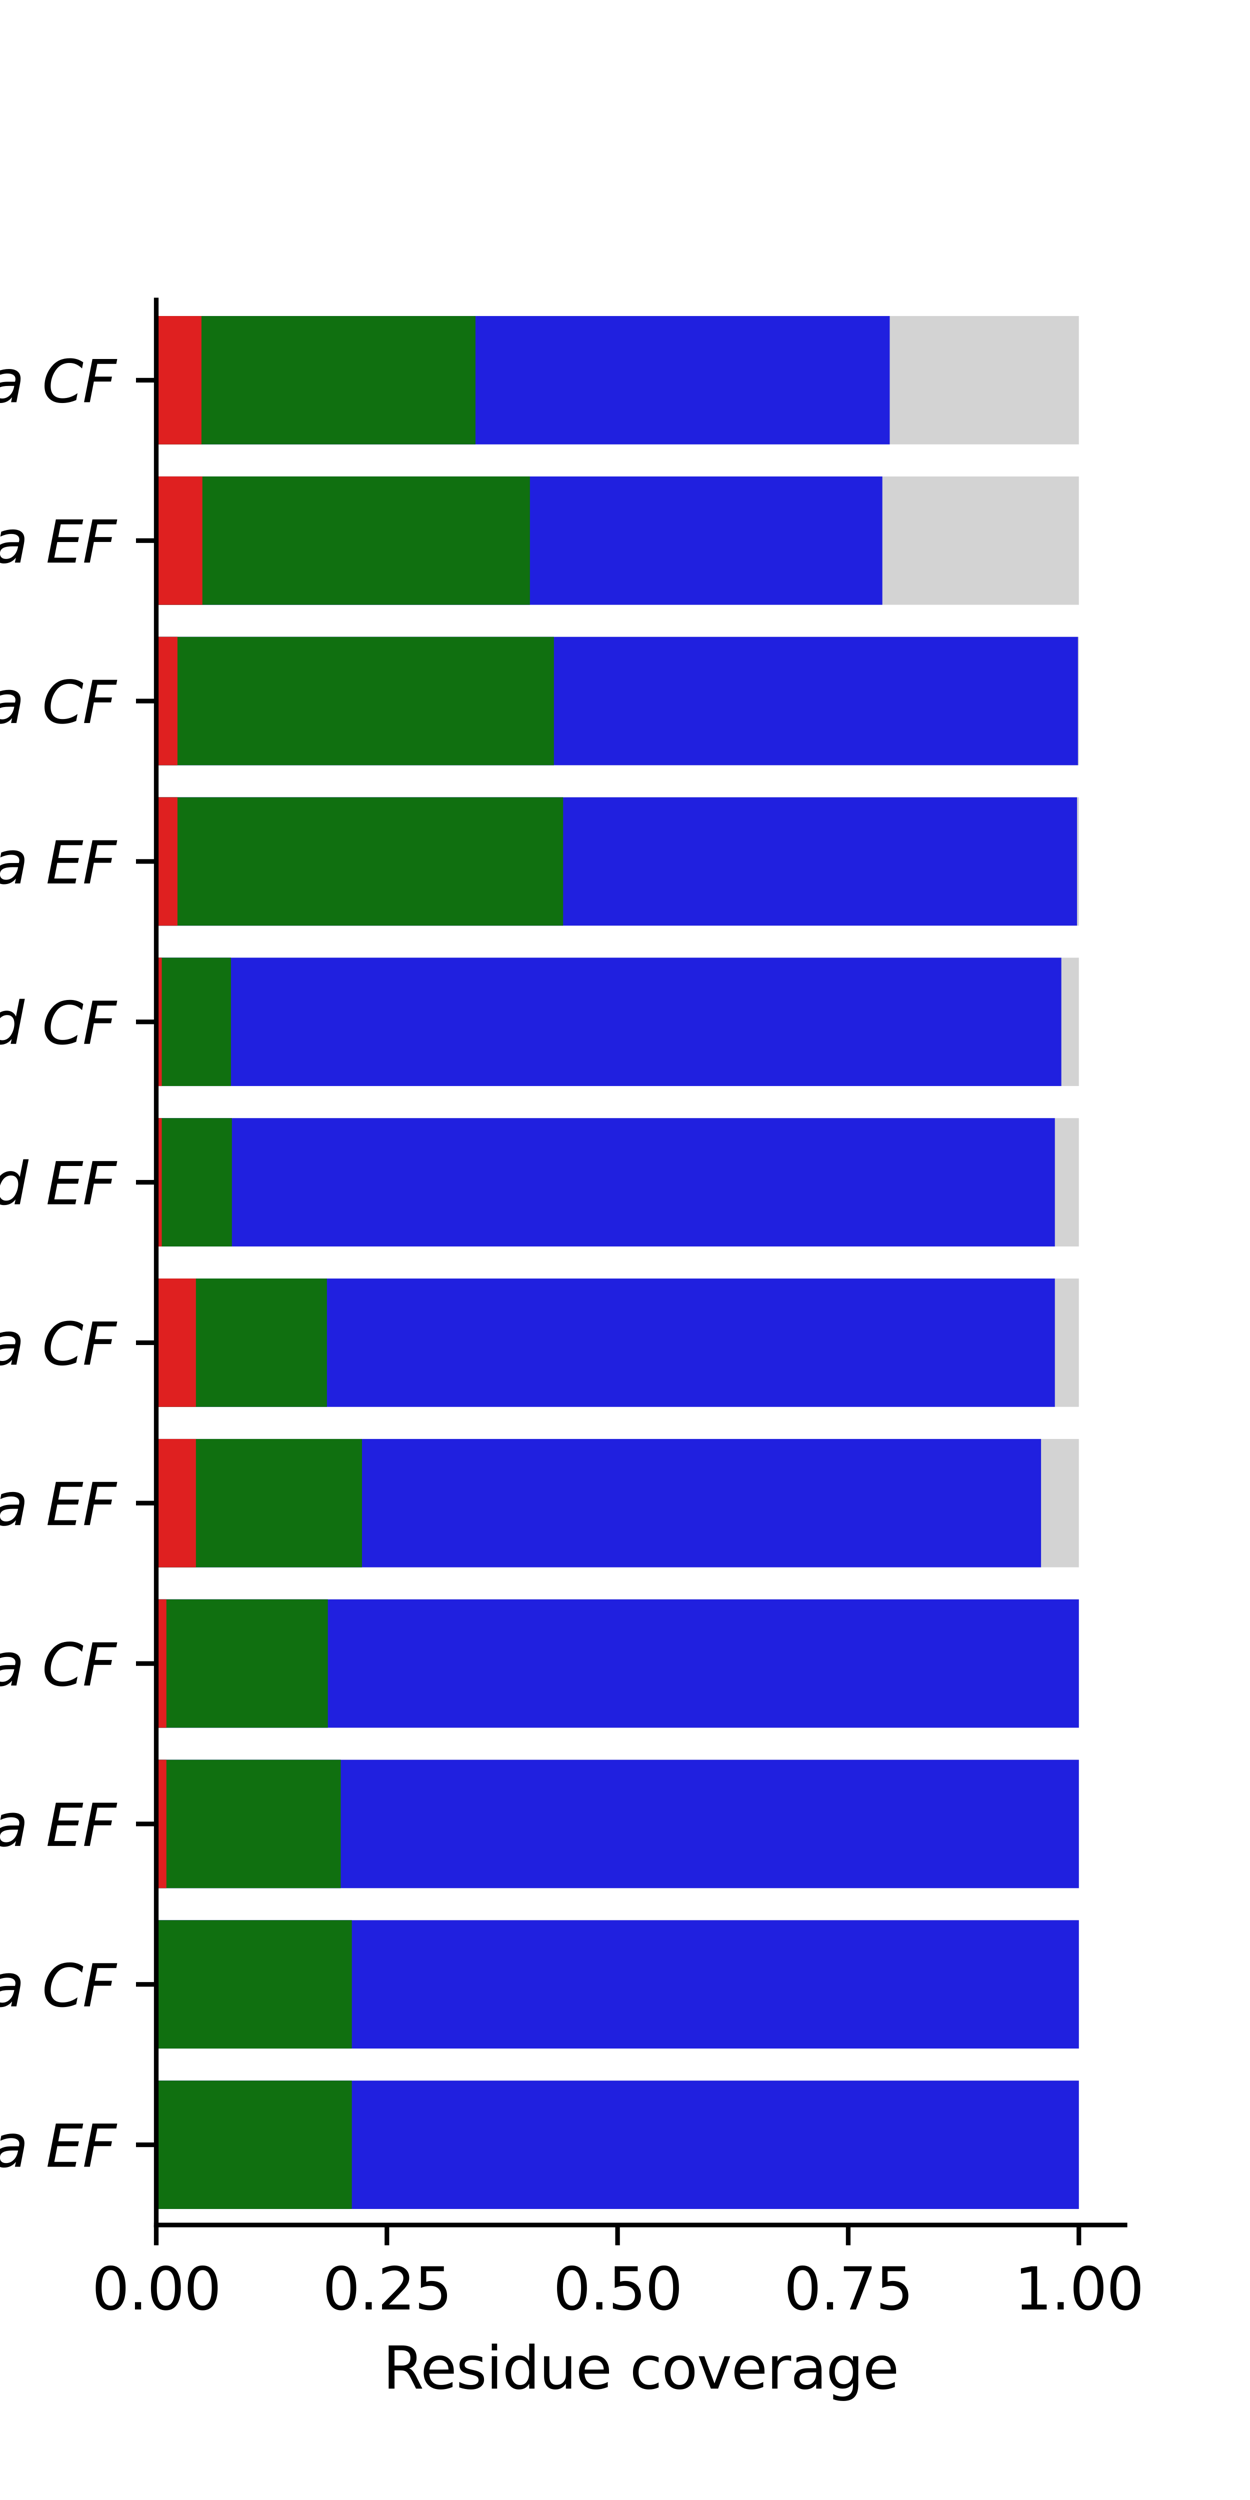 <?xml version="1.0" encoding="utf-8" standalone="no"?>
<!DOCTYPE svg PUBLIC "-//W3C//DTD SVG 1.1//EN"
  "http://www.w3.org/Graphics/SVG/1.1/DTD/svg11.dtd">
<svg xmlns:xlink="http://www.w3.org/1999/xlink" width="216pt" height="432pt" viewBox="0 0 216 432" xmlns="http://www.w3.org/2000/svg" version="1.1">
 <defs>
  <style type="text/css">*{stroke-linejoin: round; stroke-linecap: butt}</style>
 </defs>
 <g id="figure_1">
  <g id="patch_1">
   <path d="M 0 432 
L 216 432 
L 216 0 
L 0 0 
z
" style="fill: #ffffff"/>
  </g>
  <g id="axes_1">
   <g id="patch_2">
    <path d="M 27 384.48 
L 194.4 384.48 
L 194.4 51.84 
L 27 51.84 
z
" style="fill: #ffffff"/>
   </g>
   <g id="patch_3">
    <path d="M 27 54.612 
L 186.429 54.612 
L 186.429 76.788 
L 27 76.788 
z
" clip-path="url(#p8001da8be2)" style="fill: #d3d3d3"/>
   </g>
   <g id="patch_4">
    <path d="M 27 82.332 
L 186.429 82.332 
L 186.429 104.508 
L 27 104.508 
z
" clip-path="url(#p8001da8be2)" style="fill: #d3d3d3"/>
   </g>
   <g id="patch_5">
    <path d="M 27 110.052 
L 186.429 110.052 
L 186.429 132.228 
L 27 132.228 
z
" clip-path="url(#p8001da8be2)" style="fill: #d3d3d3"/>
   </g>
   <g id="patch_6">
    <path d="M 27 137.772 
L 186.429 137.772 
L 186.429 159.948 
L 27 159.948 
z
" clip-path="url(#p8001da8be2)" style="fill: #d3d3d3"/>
   </g>
   <g id="patch_7">
    <path d="M 27 165.492 
L 186.429 165.492 
L 186.429 187.668 
L 27 187.668 
z
" clip-path="url(#p8001da8be2)" style="fill: #d3d3d3"/>
   </g>
   <g id="patch_8">
    <path d="M 27 193.212 
L 186.429 193.212 
L 186.429 215.388 
L 27 215.388 
z
" clip-path="url(#p8001da8be2)" style="fill: #d3d3d3"/>
   </g>
   <g id="patch_9">
    <path d="M 27 220.932 
L 186.429 220.932 
L 186.429 243.108 
L 27 243.108 
z
" clip-path="url(#p8001da8be2)" style="fill: #d3d3d3"/>
   </g>
   <g id="patch_10">
    <path d="M 27 248.652 
L 186.429 248.652 
L 186.429 270.828 
L 27 270.828 
z
" clip-path="url(#p8001da8be2)" style="fill: #d3d3d3"/>
   </g>
   <g id="patch_11">
    <path d="M 27 276.372 
L 186.429 276.372 
L 186.429 298.548 
L 27 298.548 
z
" clip-path="url(#p8001da8be2)" style="fill: #d3d3d3"/>
   </g>
   <g id="patch_12">
    <path d="M 27 304.092 
L 186.429 304.092 
L 186.429 326.268 
L 27 326.268 
z
" clip-path="url(#p8001da8be2)" style="fill: #d3d3d3"/>
   </g>
   <g id="patch_13">
    <path d="M 27 331.812 
L 186.429 331.812 
L 186.429 353.988 
L 27 353.988 
z
" clip-path="url(#p8001da8be2)" style="fill: #d3d3d3"/>
   </g>
   <g id="patch_14">
    <path d="M 27 359.532 
L 186.429 359.532 
L 186.429 381.708 
L 27 381.708 
z
" clip-path="url(#p8001da8be2)" style="fill: #d3d3d3"/>
   </g>
   <g id="patch_15">
    <path d="M 27 54.612 
L 153.746 54.612 
L 153.746 76.788 
L 27 76.788 
z
" clip-path="url(#p8001da8be2)" style="fill: #2020df"/>
   </g>
   <g id="patch_16">
    <path d="M 27 82.332 
L 152.47 82.332 
L 152.47 104.508 
L 27 104.508 
z
" clip-path="url(#p8001da8be2)" style="fill: #2020df"/>
   </g>
   <g id="patch_17">
    <path d="M 27 110.052 
L 186.269 110.052 
L 186.269 132.228 
L 27 132.228 
z
" clip-path="url(#p8001da8be2)" style="fill: #2020df"/>
   </g>
   <g id="patch_18">
    <path d="M 27 137.772 
L 186.11 137.772 
L 186.11 159.948 
L 27 159.948 
z
" clip-path="url(#p8001da8be2)" style="fill: #2020df"/>
   </g>
   <g id="patch_19">
    <path d="M 27 165.492 
L 183.399 165.492 
L 183.399 187.668 
L 27 187.668 
z
" clip-path="url(#p8001da8be2)" style="fill: #2020df"/>
   </g>
   <g id="patch_20">
    <path d="M 27 193.212 
L 182.283 193.212 
L 182.283 215.388 
L 27 215.388 
z
" clip-path="url(#p8001da8be2)" style="fill: #2020df"/>
   </g>
   <g id="patch_21">
    <path d="M 27 220.932 
L 182.283 220.932 
L 182.283 243.108 
L 27 243.108 
z
" clip-path="url(#p8001da8be2)" style="fill: #2020df"/>
   </g>
   <g id="patch_22">
    <path d="M 27 248.652 
L 179.892 248.652 
L 179.892 270.828 
L 27 270.828 
z
" clip-path="url(#p8001da8be2)" style="fill: #2020df"/>
   </g>
   <g id="patch_23">
    <path d="M 27 276.372 
L 186.429 276.372 
L 186.429 298.548 
L 27 298.548 
z
" clip-path="url(#p8001da8be2)" style="fill: #2020df"/>
   </g>
   <g id="patch_24">
    <path d="M 27 304.092 
L 186.429 304.092 
L 186.429 326.268 
L 27 326.268 
z
" clip-path="url(#p8001da8be2)" style="fill: #2020df"/>
   </g>
   <g id="patch_25">
    <path d="M 27 331.812 
L 186.429 331.812 
L 186.429 353.988 
L 27 353.988 
z
" clip-path="url(#p8001da8be2)" style="fill: #2020df"/>
   </g>
   <g id="patch_26">
    <path d="M 27 359.532 
L 186.429 359.532 
L 186.429 381.708 
L 27 381.708 
z
" clip-path="url(#p8001da8be2)" style="fill: #2020df"/>
   </g>
   <g id="patch_27">
    <path d="M 27 54.612 
L 82.162 54.612 
L 82.162 76.788 
L 27 76.788 
z
" clip-path="url(#p8001da8be2)" style="fill: #107010"/>
   </g>
   <g id="patch_28">
    <path d="M 27 82.332 
L 91.569 82.332 
L 91.569 104.508 
L 27 104.508 
z
" clip-path="url(#p8001da8be2)" style="fill: #107010"/>
   </g>
   <g id="patch_29">
    <path d="M 27 110.052 
L 95.714 110.052 
L 95.714 132.228 
L 27 132.228 
z
" clip-path="url(#p8001da8be2)" style="fill: #107010"/>
   </g>
   <g id="patch_30">
    <path d="M 27 137.772 
L 97.308 137.772 
L 97.308 159.948 
L 27 159.948 
z
" clip-path="url(#p8001da8be2)" style="fill: #107010"/>
   </g>
   <g id="patch_31">
    <path d="M 27 165.492 
L 39.914 165.492 
L 39.914 187.668 
L 27 187.668 
z
" clip-path="url(#p8001da8be2)" style="fill: #107010"/>
   </g>
   <g id="patch_32">
    <path d="M 27 193.212 
L 40.073 193.212 
L 40.073 215.388 
L 27 215.388 
z
" clip-path="url(#p8001da8be2)" style="fill: #107010"/>
   </g>
   <g id="patch_33">
    <path d="M 27 220.932 
L 56.494 220.932 
L 56.494 243.108 
L 27 243.108 
z
" clip-path="url(#p8001da8be2)" style="fill: #107010"/>
   </g>
   <g id="patch_34">
    <path d="M 27 248.652 
L 62.553 248.652 
L 62.553 270.828 
L 27 270.828 
z
" clip-path="url(#p8001da8be2)" style="fill: #107010"/>
   </g>
   <g id="patch_35">
    <path d="M 27 276.372 
L 56.654 276.372 
L 56.654 298.548 
L 27 298.548 
z
" clip-path="url(#p8001da8be2)" style="fill: #107010"/>
   </g>
   <g id="patch_36">
    <path d="M 27 304.092 
L 58.886 304.092 
L 58.886 326.268 
L 27 326.268 
z
" clip-path="url(#p8001da8be2)" style="fill: #107010"/>
   </g>
   <g id="patch_37">
    <path d="M 27 331.812 
L 60.799 331.812 
L 60.799 353.988 
L 27 353.988 
z
" clip-path="url(#p8001da8be2)" style="fill: #107010"/>
   </g>
   <g id="patch_38">
    <path d="M 27 359.532 
L 60.799 359.532 
L 60.799 381.708 
L 27 381.708 
z
" clip-path="url(#p8001da8be2)" style="fill: #107010"/>
   </g>
   <g id="patch_39">
    <path d="M 27 54.612 
L 34.812 54.612 
L 34.812 76.788 
L 27 76.788 
z
" clip-path="url(#p8001da8be2)" style="fill: #df2020"/>
   </g>
   <g id="patch_40">
    <path d="M 27 82.332 
L 34.971 82.332 
L 34.971 104.508 
L 27 104.508 
z
" clip-path="url(#p8001da8be2)" style="fill: #df2020"/>
   </g>
   <g id="patch_41">
    <path d="M 27 110.052 
L 30.667 110.052 
L 30.667 132.228 
L 27 132.228 
z
" clip-path="url(#p8001da8be2)" style="fill: #df2020"/>
   </g>
   <g id="patch_42">
    <path d="M 27 137.772 
L 30.667 137.772 
L 30.667 159.948 
L 27 159.948 
z
" clip-path="url(#p8001da8be2)" style="fill: #df2020"/>
   </g>
   <g id="patch_43">
    <path d="M 27 165.492 
L 27.957 165.492 
L 27.957 187.668 
L 27 187.668 
z
" clip-path="url(#p8001da8be2)" style="fill: #df2020"/>
   </g>
   <g id="patch_44">
    <path d="M 27 193.212 
L 27.957 193.212 
L 27.957 215.388 
L 27 215.388 
z
" clip-path="url(#p8001da8be2)" style="fill: #df2020"/>
   </g>
   <g id="patch_45">
    <path d="M 27 220.932 
L 33.855 220.932 
L 33.855 243.108 
L 27 243.108 
z
" clip-path="url(#p8001da8be2)" style="fill: #df2020"/>
   </g>
   <g id="patch_46">
    <path d="M 27 248.652 
L 33.855 248.652 
L 33.855 270.828 
L 27 270.828 
z
" clip-path="url(#p8001da8be2)" style="fill: #df2020"/>
   </g>
   <g id="patch_47">
    <path d="M 27 276.372 
L 28.754 276.372 
L 28.754 298.548 
L 27 298.548 
z
" clip-path="url(#p8001da8be2)" style="fill: #df2020"/>
   </g>
   <g id="patch_48">
    <path d="M 27 304.092 
L 28.754 304.092 
L 28.754 326.268 
L 27 326.268 
z
" clip-path="url(#p8001da8be2)" style="fill: #df2020"/>
   </g>
   <g id="patch_49">
    <path d="M 27 331.812 
L 27 331.812 
L 27 353.988 
L 27 353.988 
z
" clip-path="url(#p8001da8be2)" style="fill: #df2020"/>
   </g>
   <g id="patch_50">
    <path d="M 27 359.532 
L 27 359.532 
L 27 381.708 
L 27 381.708 
z
" clip-path="url(#p8001da8be2)" style="fill: #df2020"/>
   </g>
   <g id="matplotlib.axis_1">
    <g id="xtick_1">
     <g id="line2d_1">
      <defs>
       <path id="m44fb5eb2e0" d="M 0 0 
L 0 3.5 
" style="stroke: #000000; stroke-width: 0.8"/>
      </defs>
      <g>
       <use xlink:href="#m44fb5eb2e0" x="27" y="384.48" style="stroke: #000000; stroke-width: 0.8"/>
      </g>
     </g>
     <g id="text_1">
      <!-- 0.00 -->
      <g transform="translate(15.867 399.078) scale(0.1 -0.1)">
       <defs>
        <path id="DejaVuSans-30" d="M 2034 4250 
Q 1547 4250 1301 3770 
Q 1056 3291 1056 2328 
Q 1056 1369 1301 889 
Q 1547 409 2034 409 
Q 2525 409 2770 889 
Q 3016 1369 3016 2328 
Q 3016 3291 2770 3770 
Q 2525 4250 2034 4250 
z
M 2034 4750 
Q 2819 4750 3233 4129 
Q 3647 3509 3647 2328 
Q 3647 1150 3233 529 
Q 2819 -91 2034 -91 
Q 1250 -91 836 529 
Q 422 1150 422 2328 
Q 422 3509 836 4129 
Q 1250 4750 2034 4750 
z
" transform="scale(0.016)"/>
        <path id="DejaVuSans-2e" d="M 684 794 
L 1344 794 
L 1344 0 
L 684 0 
L 684 794 
z
" transform="scale(0.016)"/>
       </defs>
       <use xlink:href="#DejaVuSans-30"/>
       <use xlink:href="#DejaVuSans-2e" x="63.623"/>
       <use xlink:href="#DejaVuSans-30" x="95.41"/>
       <use xlink:href="#DejaVuSans-30" x="159.033"/>
      </g>
     </g>
    </g>
    <g id="xtick_2">
     <g id="line2d_2">
      <g>
       <use xlink:href="#m44fb5eb2e0" x="66.857" y="384.48" style="stroke: #000000; stroke-width: 0.8"/>
      </g>
     </g>
     <g id="text_2">
      <!-- 0.25 -->
      <g transform="translate(55.724 399.078) scale(0.1 -0.1)">
       <defs>
        <path id="DejaVuSans-32" d="M 1228 531 
L 3431 531 
L 3431 0 
L 469 0 
L 469 531 
Q 828 903 1448 1529 
Q 2069 2156 2228 2338 
Q 2531 2678 2651 2914 
Q 2772 3150 2772 3378 
Q 2772 3750 2511 3984 
Q 2250 4219 1831 4219 
Q 1534 4219 1204 4116 
Q 875 4013 500 3803 
L 500 4441 
Q 881 4594 1212 4672 
Q 1544 4750 1819 4750 
Q 2544 4750 2975 4387 
Q 3406 4025 3406 3419 
Q 3406 3131 3298 2873 
Q 3191 2616 2906 2266 
Q 2828 2175 2409 1742 
Q 1991 1309 1228 531 
z
" transform="scale(0.016)"/>
        <path id="DejaVuSans-35" d="M 691 4666 
L 3169 4666 
L 3169 4134 
L 1269 4134 
L 1269 2991 
Q 1406 3038 1543 3061 
Q 1681 3084 1819 3084 
Q 2600 3084 3056 2656 
Q 3513 2228 3513 1497 
Q 3513 744 3044 326 
Q 2575 -91 1722 -91 
Q 1428 -91 1123 -41 
Q 819 9 494 109 
L 494 744 
Q 775 591 1075 516 
Q 1375 441 1709 441 
Q 2250 441 2565 725 
Q 2881 1009 2881 1497 
Q 2881 1984 2565 2268 
Q 2250 2553 1709 2553 
Q 1456 2553 1204 2497 
Q 953 2441 691 2322 
L 691 4666 
z
" transform="scale(0.016)"/>
       </defs>
       <use xlink:href="#DejaVuSans-30"/>
       <use xlink:href="#DejaVuSans-2e" x="63.623"/>
       <use xlink:href="#DejaVuSans-32" x="95.41"/>
       <use xlink:href="#DejaVuSans-35" x="159.033"/>
      </g>
     </g>
    </g>
    <g id="xtick_3">
     <g id="line2d_3">
      <g>
       <use xlink:href="#m44fb5eb2e0" x="106.714" y="384.48" style="stroke: #000000; stroke-width: 0.8"/>
      </g>
     </g>
     <g id="text_3">
      <!-- 0.50 -->
      <g transform="translate(95.581 399.078) scale(0.1 -0.1)">
       <use xlink:href="#DejaVuSans-30"/>
       <use xlink:href="#DejaVuSans-2e" x="63.623"/>
       <use xlink:href="#DejaVuSans-35" x="95.41"/>
       <use xlink:href="#DejaVuSans-30" x="159.033"/>
      </g>
     </g>
    </g>
    <g id="xtick_4">
     <g id="line2d_4">
      <g>
       <use xlink:href="#m44fb5eb2e0" x="146.571" y="384.48" style="stroke: #000000; stroke-width: 0.8"/>
      </g>
     </g>
     <g id="text_4">
      <!-- 0.75 -->
      <g transform="translate(135.439 399.078) scale(0.1 -0.1)">
       <defs>
        <path id="DejaVuSans-37" d="M 525 4666 
L 3525 4666 
L 3525 4397 
L 1831 0 
L 1172 0 
L 2766 4134 
L 525 4134 
L 525 4666 
z
" transform="scale(0.016)"/>
       </defs>
       <use xlink:href="#DejaVuSans-30"/>
       <use xlink:href="#DejaVuSans-2e" x="63.623"/>
       <use xlink:href="#DejaVuSans-37" x="95.41"/>
       <use xlink:href="#DejaVuSans-35" x="159.033"/>
      </g>
     </g>
    </g>
    <g id="xtick_5">
     <g id="line2d_5">
      <g>
       <use xlink:href="#m44fb5eb2e0" x="186.429" y="384.48" style="stroke: #000000; stroke-width: 0.8"/>
      </g>
     </g>
     <g id="text_5">
      <!-- 1.00 -->
      <g transform="translate(175.296 399.078) scale(0.1 -0.1)">
       <defs>
        <path id="DejaVuSans-31" d="M 794 531 
L 1825 531 
L 1825 4091 
L 703 3866 
L 703 4441 
L 1819 4666 
L 2450 4666 
L 2450 531 
L 3481 531 
L 3481 0 
L 794 0 
L 794 531 
z
" transform="scale(0.016)"/>
       </defs>
       <use xlink:href="#DejaVuSans-31"/>
       <use xlink:href="#DejaVuSans-2e" x="63.623"/>
       <use xlink:href="#DejaVuSans-30" x="95.41"/>
       <use xlink:href="#DejaVuSans-30" x="159.033"/>
      </g>
     </g>
    </g>
    <g id="text_6">
     <!-- Residue coverage -->
     <g transform="translate(66.157 412.757) scale(0.1 -0.1)">
      <defs>
       <path id="DejaVuSans-52" d="M 2841 2188 
Q 3044 2119 3236 1894 
Q 3428 1669 3622 1275 
L 4263 0 
L 3584 0 
L 2988 1197 
Q 2756 1666 2539 1819 
Q 2322 1972 1947 1972 
L 1259 1972 
L 1259 0 
L 628 0 
L 628 4666 
L 2053 4666 
Q 2853 4666 3247 4331 
Q 3641 3997 3641 3322 
Q 3641 2881 3436 2590 
Q 3231 2300 2841 2188 
z
M 1259 4147 
L 1259 2491 
L 2053 2491 
Q 2509 2491 2742 2702 
Q 2975 2913 2975 3322 
Q 2975 3731 2742 3939 
Q 2509 4147 2053 4147 
L 1259 4147 
z
" transform="scale(0.016)"/>
       <path id="DejaVuSans-65" d="M 3597 1894 
L 3597 1613 
L 953 1613 
Q 991 1019 1311 708 
Q 1631 397 2203 397 
Q 2534 397 2845 478 
Q 3156 559 3463 722 
L 3463 178 
Q 3153 47 2828 -22 
Q 2503 -91 2169 -91 
Q 1331 -91 842 396 
Q 353 884 353 1716 
Q 353 2575 817 3079 
Q 1281 3584 2069 3584 
Q 2775 3584 3186 3129 
Q 3597 2675 3597 1894 
z
M 3022 2063 
Q 3016 2534 2758 2815 
Q 2500 3097 2075 3097 
Q 1594 3097 1305 2825 
Q 1016 2553 972 2059 
L 3022 2063 
z
" transform="scale(0.016)"/>
       <path id="DejaVuSans-73" d="M 2834 3397 
L 2834 2853 
Q 2591 2978 2328 3040 
Q 2066 3103 1784 3103 
Q 1356 3103 1142 2972 
Q 928 2841 928 2578 
Q 928 2378 1081 2264 
Q 1234 2150 1697 2047 
L 1894 2003 
Q 2506 1872 2764 1633 
Q 3022 1394 3022 966 
Q 3022 478 2636 193 
Q 2250 -91 1575 -91 
Q 1294 -91 989 -36 
Q 684 19 347 128 
L 347 722 
Q 666 556 975 473 
Q 1284 391 1588 391 
Q 1994 391 2212 530 
Q 2431 669 2431 922 
Q 2431 1156 2273 1281 
Q 2116 1406 1581 1522 
L 1381 1569 
Q 847 1681 609 1914 
Q 372 2147 372 2553 
Q 372 3047 722 3315 
Q 1072 3584 1716 3584 
Q 2034 3584 2315 3537 
Q 2597 3491 2834 3397 
z
" transform="scale(0.016)"/>
       <path id="DejaVuSans-69" d="M 603 3500 
L 1178 3500 
L 1178 0 
L 603 0 
L 603 3500 
z
M 603 4863 
L 1178 4863 
L 1178 4134 
L 603 4134 
L 603 4863 
z
" transform="scale(0.016)"/>
       <path id="DejaVuSans-64" d="M 2906 2969 
L 2906 4863 
L 3481 4863 
L 3481 0 
L 2906 0 
L 2906 525 
Q 2725 213 2448 61 
Q 2172 -91 1784 -91 
Q 1150 -91 751 415 
Q 353 922 353 1747 
Q 353 2572 751 3078 
Q 1150 3584 1784 3584 
Q 2172 3584 2448 3432 
Q 2725 3281 2906 2969 
z
M 947 1747 
Q 947 1113 1208 752 
Q 1469 391 1925 391 
Q 2381 391 2643 752 
Q 2906 1113 2906 1747 
Q 2906 2381 2643 2742 
Q 2381 3103 1925 3103 
Q 1469 3103 1208 2742 
Q 947 2381 947 1747 
z
" transform="scale(0.016)"/>
       <path id="DejaVuSans-75" d="M 544 1381 
L 544 3500 
L 1119 3500 
L 1119 1403 
Q 1119 906 1312 657 
Q 1506 409 1894 409 
Q 2359 409 2629 706 
Q 2900 1003 2900 1516 
L 2900 3500 
L 3475 3500 
L 3475 0 
L 2900 0 
L 2900 538 
Q 2691 219 2414 64 
Q 2138 -91 1772 -91 
Q 1169 -91 856 284 
Q 544 659 544 1381 
z
M 1991 3584 
L 1991 3584 
z
" transform="scale(0.016)"/>
       <path id="DejaVuSans-20" transform="scale(0.016)"/>
       <path id="DejaVuSans-63" d="M 3122 3366 
L 3122 2828 
Q 2878 2963 2633 3030 
Q 2388 3097 2138 3097 
Q 1578 3097 1268 2742 
Q 959 2388 959 1747 
Q 959 1106 1268 751 
Q 1578 397 2138 397 
Q 2388 397 2633 464 
Q 2878 531 3122 666 
L 3122 134 
Q 2881 22 2623 -34 
Q 2366 -91 2075 -91 
Q 1284 -91 818 406 
Q 353 903 353 1747 
Q 353 2603 823 3093 
Q 1294 3584 2113 3584 
Q 2378 3584 2631 3529 
Q 2884 3475 3122 3366 
z
" transform="scale(0.016)"/>
       <path id="DejaVuSans-6f" d="M 1959 3097 
Q 1497 3097 1228 2736 
Q 959 2375 959 1747 
Q 959 1119 1226 758 
Q 1494 397 1959 397 
Q 2419 397 2687 759 
Q 2956 1122 2956 1747 
Q 2956 2369 2687 2733 
Q 2419 3097 1959 3097 
z
M 1959 3584 
Q 2709 3584 3137 3096 
Q 3566 2609 3566 1747 
Q 3566 888 3137 398 
Q 2709 -91 1959 -91 
Q 1206 -91 779 398 
Q 353 888 353 1747 
Q 353 2609 779 3096 
Q 1206 3584 1959 3584 
z
" transform="scale(0.016)"/>
       <path id="DejaVuSans-76" d="M 191 3500 
L 800 3500 
L 1894 563 
L 2988 3500 
L 3597 3500 
L 2284 0 
L 1503 0 
L 191 3500 
z
" transform="scale(0.016)"/>
       <path id="DejaVuSans-72" d="M 2631 2963 
Q 2534 3019 2420 3045 
Q 2306 3072 2169 3072 
Q 1681 3072 1420 2755 
Q 1159 2438 1159 1844 
L 1159 0 
L 581 0 
L 581 3500 
L 1159 3500 
L 1159 2956 
Q 1341 3275 1631 3429 
Q 1922 3584 2338 3584 
Q 2397 3584 2469 3576 
Q 2541 3569 2628 3553 
L 2631 2963 
z
" transform="scale(0.016)"/>
       <path id="DejaVuSans-61" d="M 2194 1759 
Q 1497 1759 1228 1600 
Q 959 1441 959 1056 
Q 959 750 1161 570 
Q 1363 391 1709 391 
Q 2188 391 2477 730 
Q 2766 1069 2766 1631 
L 2766 1759 
L 2194 1759 
z
M 3341 1997 
L 3341 0 
L 2766 0 
L 2766 531 
Q 2569 213 2275 61 
Q 1981 -91 1556 -91 
Q 1019 -91 701 211 
Q 384 513 384 1019 
Q 384 1609 779 1909 
Q 1175 2209 1959 2209 
L 2766 2209 
L 2766 2266 
Q 2766 2663 2505 2880 
Q 2244 3097 1772 3097 
Q 1472 3097 1187 3025 
Q 903 2953 641 2809 
L 641 3341 
Q 956 3463 1253 3523 
Q 1550 3584 1831 3584 
Q 2591 3584 2966 3190 
Q 3341 2797 3341 1997 
z
" transform="scale(0.016)"/>
       <path id="DejaVuSans-67" d="M 2906 1791 
Q 2906 2416 2648 2759 
Q 2391 3103 1925 3103 
Q 1463 3103 1205 2759 
Q 947 2416 947 1791 
Q 947 1169 1205 825 
Q 1463 481 1925 481 
Q 2391 481 2648 825 
Q 2906 1169 2906 1791 
z
M 3481 434 
Q 3481 -459 3084 -895 
Q 2688 -1331 1869 -1331 
Q 1566 -1331 1297 -1286 
Q 1028 -1241 775 -1147 
L 775 -588 
Q 1028 -725 1275 -790 
Q 1522 -856 1778 -856 
Q 2344 -856 2625 -561 
Q 2906 -266 2906 331 
L 2906 616 
Q 2728 306 2450 153 
Q 2172 0 1784 0 
Q 1141 0 747 490 
Q 353 981 353 1791 
Q 353 2603 747 3093 
Q 1141 3584 1784 3584 
Q 2172 3584 2450 3431 
Q 2728 3278 2906 2969 
L 2906 3500 
L 3481 3500 
L 3481 434 
z
" transform="scale(0.016)"/>
      </defs>
      <use xlink:href="#DejaVuSans-52"/>
      <use xlink:href="#DejaVuSans-65" x="64.982"/>
      <use xlink:href="#DejaVuSans-73" x="126.506"/>
      <use xlink:href="#DejaVuSans-69" x="178.605"/>
      <use xlink:href="#DejaVuSans-64" x="206.389"/>
      <use xlink:href="#DejaVuSans-75" x="269.865"/>
      <use xlink:href="#DejaVuSans-65" x="333.244"/>
      <use xlink:href="#DejaVuSans-20" x="394.768"/>
      <use xlink:href="#DejaVuSans-63" x="426.555"/>
      <use xlink:href="#DejaVuSans-6f" x="481.535"/>
      <use xlink:href="#DejaVuSans-76" x="542.717"/>
      <use xlink:href="#DejaVuSans-65" x="601.896"/>
      <use xlink:href="#DejaVuSans-72" x="663.42"/>
      <use xlink:href="#DejaVuSans-61" x="704.533"/>
      <use xlink:href="#DejaVuSans-67" x="765.812"/>
      <use xlink:href="#DejaVuSans-65" x="829.289"/>
     </g>
    </g>
   </g>
   <g id="matplotlib.axis_2">
    <g id="ytick_1">
     <g id="line2d_6">
      <defs>
       <path id="ma9ec1cb6ba" d="M 0 0 
L -3.5 0 
" style="stroke: #000000; stroke-width: 0.8"/>
      </defs>
      <g>
       <use xlink:href="#ma9ec1cb6ba" x="27" y="65.7" style="stroke: #000000; stroke-width: 0.8"/>
      </g>
     </g>
     <g id="text_7">
      <!-- Riboviria CF -->
      <g transform="translate(-39.82 69.499) scale(0.1 -0.1)">
       <defs>
        <path id="DejaVuSans-Oblique-52" d="M 1613 4147 
L 1294 2491 
L 2106 2491 
Q 2584 2491 2879 2755 
Q 3175 3019 3175 3444 
Q 3175 3784 2976 3965 
Q 2778 4147 2406 4147 
L 1613 4147 
z
M 2772 2241 
Q 2972 2194 3105 2009 
Q 3238 1825 3413 1275 
L 3809 0 
L 3144 0 
L 2778 1197 
Q 2638 1659 2453 1815 
Q 2269 1972 1888 1972 
L 1191 1972 
L 806 0 
L 172 0 
L 1081 4666 
L 2503 4666 
Q 3150 4666 3495 4373 
Q 3841 4081 3841 3531 
Q 3841 3044 3547 2687 
Q 3253 2331 2772 2241 
z
" transform="scale(0.016)"/>
        <path id="DejaVuSans-Oblique-69" d="M 1172 4863 
L 1747 4863 
L 1606 4134 
L 1031 4134 
L 1172 4863 
z
M 909 3500 
L 1484 3500 
L 800 0 
L 225 0 
L 909 3500 
z
" transform="scale(0.016)"/>
        <path id="DejaVuSans-Oblique-62" d="M 3169 2138 
Q 3169 2591 2961 2847 
Q 2753 3103 2388 3103 
Q 2122 3103 1889 2973 
Q 1656 2844 1484 2597 
Q 1303 2338 1198 1995 
Q 1094 1653 1094 1313 
Q 1094 881 1298 636 
Q 1503 391 1863 391 
Q 2134 391 2365 517 
Q 2597 644 2772 891 
Q 2950 1147 3059 1487 
Q 3169 1828 3169 2138 
z
M 1381 2969 
Q 1594 3256 1914 3420 
Q 2234 3584 2584 3584 
Q 3122 3584 3439 3221 
Q 3756 2859 3756 2241 
Q 3756 1734 3570 1259 
Q 3384 784 3041 416 
Q 2816 172 2522 40 
Q 2228 -91 1906 -91 
Q 1566 -91 1316 65 
Q 1066 222 909 531 
L 806 0 
L 231 0 
L 1178 4863 
L 1753 4863 
L 1381 2969 
z
" transform="scale(0.016)"/>
        <path id="DejaVuSans-Oblique-6f" d="M 1625 -91 
Q 1009 -91 651 289 
Q 294 669 294 1325 
Q 294 1706 417 2101 
Q 541 2497 738 2766 
Q 1047 3184 1428 3384 
Q 1809 3584 2291 3584 
Q 2888 3584 3255 3212 
Q 3622 2841 3622 2241 
Q 3622 1825 3500 1412 
Q 3378 1000 3181 728 
Q 2875 309 2494 109 
Q 2113 -91 1625 -91 
z
M 891 1344 
Q 891 869 1089 633 
Q 1288 397 1691 397 
Q 2269 397 2648 901 
Q 3028 1406 3028 2181 
Q 3028 2634 2825 2865 
Q 2622 3097 2228 3097 
Q 1903 3097 1650 2945 
Q 1397 2794 1197 2484 
Q 1050 2253 970 1956 
Q 891 1659 891 1344 
z
" transform="scale(0.016)"/>
        <path id="DejaVuSans-Oblique-76" d="M 459 3500 
L 1069 3500 
L 1581 525 
L 3256 3500 
L 3866 3500 
L 1875 0 
L 1100 0 
L 459 3500 
z
" transform="scale(0.016)"/>
        <path id="DejaVuSans-Oblique-72" d="M 2853 2969 
Q 2766 3016 2653 3041 
Q 2541 3066 2413 3066 
Q 1953 3066 1609 2717 
Q 1266 2369 1153 1784 
L 800 0 
L 225 0 
L 909 3500 
L 1484 3500 
L 1375 2956 
Q 1603 3259 1920 3421 
Q 2238 3584 2597 3584 
Q 2691 3584 2781 3573 
Q 2872 3563 2963 3538 
L 2853 2969 
z
" transform="scale(0.016)"/>
        <path id="DejaVuSans-Oblique-61" d="M 3438 1997 
L 3047 0 
L 2472 0 
L 2578 531 
Q 2325 219 2001 64 
Q 1678 -91 1281 -91 
Q 834 -91 548 182 
Q 263 456 263 884 
Q 263 1497 752 1853 
Q 1241 2209 2100 2209 
L 2900 2209 
L 2931 2363 
Q 2938 2388 2941 2417 
Q 2944 2447 2944 2509 
Q 2944 2788 2717 2942 
Q 2491 3097 2081 3097 
Q 1800 3097 1504 3025 
Q 1209 2953 897 2809 
L 997 3341 
Q 1322 3463 1633 3523 
Q 1944 3584 2234 3584 
Q 2853 3584 3176 3315 
Q 3500 3047 3500 2534 
Q 3500 2431 3484 2292 
Q 3469 2153 3438 1997 
z
M 2816 1759 
L 2241 1759 
Q 1534 1759 1195 1570 
Q 856 1381 856 984 
Q 856 709 1029 553 
Q 1203 397 1509 397 
Q 1978 397 2328 733 
Q 2678 1069 2791 1631 
L 2816 1759 
z
" transform="scale(0.016)"/>
        <path id="DejaVuSans-Oblique-20" transform="scale(0.016)"/>
        <path id="DejaVuSans-Oblique-43" d="M 4447 4306 
L 4319 3641 
Q 4019 3944 3683 4091 
Q 3347 4238 2956 4238 
Q 2422 4238 2017 3981 
Q 1613 3725 1319 3200 
Q 1131 2863 1032 2486 
Q 934 2109 934 1728 
Q 934 1091 1264 756 
Q 1594 422 2222 422 
Q 2656 422 3056 561 
Q 3456 700 3834 978 
L 3688 231 
Q 3316 72 2936 -9 
Q 2556 -91 2175 -91 
Q 1278 -91 773 396 
Q 269 884 269 1753 
Q 269 2309 461 2846 
Q 653 3384 1013 3828 
Q 1394 4300 1883 4525 
Q 2372 4750 3022 4750 
Q 3422 4750 3780 4639 
Q 4138 4528 4447 4306 
z
" transform="scale(0.016)"/>
        <path id="DejaVuSans-Oblique-46" d="M 1081 4666 
L 3756 4666 
L 3653 4134 
L 1606 4134 
L 1338 2759 
L 3188 2759 
L 3084 2228 
L 1234 2228 
L 800 0 
L 172 0 
L 1081 4666 
z
" transform="scale(0.016)"/>
       </defs>
       <use xlink:href="#DejaVuSans-Oblique-52"/>
       <use xlink:href="#DejaVuSans-Oblique-69" x="69.482"/>
       <use xlink:href="#DejaVuSans-Oblique-62" x="97.266"/>
       <use xlink:href="#DejaVuSans-Oblique-6f" x="160.742"/>
       <use xlink:href="#DejaVuSans-Oblique-76" x="221.924"/>
       <use xlink:href="#DejaVuSans-Oblique-69" x="281.104"/>
       <use xlink:href="#DejaVuSans-Oblique-72" x="308.887"/>
       <use xlink:href="#DejaVuSans-Oblique-69" x="350"/>
       <use xlink:href="#DejaVuSans-Oblique-61" x="377.783"/>
       <use xlink:href="#DejaVuSans-Oblique-20" x="439.062"/>
       <use xlink:href="#DejaVuSans-Oblique-43" x="470.85"/>
       <use xlink:href="#DejaVuSans-Oblique-46" x="540.674"/>
      </g>
     </g>
    </g>
    <g id="ytick_2">
     <g id="line2d_7">
      <g>
       <use xlink:href="#ma9ec1cb6ba" x="27" y="93.42" style="stroke: #000000; stroke-width: 0.8"/>
      </g>
     </g>
     <g id="text_8">
      <!-- Riboviria EF -->
      <g transform="translate(-39.156 97.219) scale(0.1 -0.1)">
       <defs>
        <path id="DejaVuSans-Oblique-45" d="M 1081 4666 
L 4031 4666 
L 3928 4134 
L 1606 4134 
L 1338 2753 
L 3566 2753 
L 3463 2222 
L 1234 2222 
L 909 531 
L 3284 531 
L 3181 0 
L 172 0 
L 1081 4666 
z
" transform="scale(0.016)"/>
       </defs>
       <use xlink:href="#DejaVuSans-Oblique-52"/>
       <use xlink:href="#DejaVuSans-Oblique-69" x="69.482"/>
       <use xlink:href="#DejaVuSans-Oblique-62" x="97.266"/>
       <use xlink:href="#DejaVuSans-Oblique-6f" x="160.742"/>
       <use xlink:href="#DejaVuSans-Oblique-76" x="221.924"/>
       <use xlink:href="#DejaVuSans-Oblique-69" x="281.104"/>
       <use xlink:href="#DejaVuSans-Oblique-72" x="308.887"/>
       <use xlink:href="#DejaVuSans-Oblique-69" x="350"/>
       <use xlink:href="#DejaVuSans-Oblique-61" x="377.783"/>
       <use xlink:href="#DejaVuSans-Oblique-20" x="439.062"/>
       <use xlink:href="#DejaVuSans-Oblique-45" x="470.85"/>
       <use xlink:href="#DejaVuSans-Oblique-46" x="534.033"/>
      </g>
     </g>
    </g>
    <g id="ytick_3">
     <g id="line2d_8">
      <g>
       <use xlink:href="#ma9ec1cb6ba" x="27" y="121.14" style="stroke: #000000; stroke-width: 0.8"/>
      </g>
     </g>
     <g id="text_9">
      <!-- Monodnaviria CF -->
      <g transform="translate(-63.644 124.939) scale(0.1 -0.1)">
       <defs>
        <path id="DejaVuSans-Oblique-4d" d="M 1081 4666 
L 2028 4666 
L 2572 1522 
L 4378 4666 
L 5350 4666 
L 4441 0 
L 3828 0 
L 4622 4091 
L 2791 897 
L 2175 897 
L 1581 4103 
L 788 0 
L 172 0 
L 1081 4666 
z
" transform="scale(0.016)"/>
        <path id="DejaVuSans-Oblique-6e" d="M 3566 2113 
L 3156 0 
L 2578 0 
L 2988 2091 
Q 3016 2238 3031 2350 
Q 3047 2463 3047 2528 
Q 3047 2791 2881 2937 
Q 2716 3084 2419 3084 
Q 1956 3084 1622 2776 
Q 1288 2469 1184 1941 
L 800 0 
L 225 0 
L 903 3500 
L 1478 3500 
L 1363 2950 
Q 1603 3253 1940 3418 
Q 2278 3584 2650 3584 
Q 3113 3584 3367 3334 
Q 3622 3084 3622 2631 
Q 3622 2519 3608 2391 
Q 3594 2263 3566 2113 
z
" transform="scale(0.016)"/>
        <path id="DejaVuSans-Oblique-64" d="M 2675 525 
Q 2444 222 2128 65 
Q 1813 -91 1428 -91 
Q 903 -91 598 267 
Q 294 625 294 1247 
Q 294 1766 478 2236 
Q 663 2706 1013 3078 
Q 1244 3325 1534 3454 
Q 1825 3584 2144 3584 
Q 2481 3584 2739 3421 
Q 2997 3259 3138 2956 
L 3513 4863 
L 4091 4863 
L 3144 0 
L 2566 0 
L 2675 525 
z
M 891 1350 
Q 891 897 1095 644 
Q 1300 391 1663 391 
Q 1931 391 2161 520 
Q 2391 650 2566 903 
Q 2750 1166 2856 1509 
Q 2963 1853 2963 2188 
Q 2963 2622 2758 2865 
Q 2553 3109 2194 3109 
Q 1922 3109 1687 2981 
Q 1453 2853 1288 2613 
Q 1106 2353 998 2009 
Q 891 1666 891 1350 
z
" transform="scale(0.016)"/>
       </defs>
       <use xlink:href="#DejaVuSans-Oblique-4d"/>
       <use xlink:href="#DejaVuSans-Oblique-6f" x="86.279"/>
       <use xlink:href="#DejaVuSans-Oblique-6e" x="147.461"/>
       <use xlink:href="#DejaVuSans-Oblique-6f" x="210.84"/>
       <use xlink:href="#DejaVuSans-Oblique-64" x="272.021"/>
       <use xlink:href="#DejaVuSans-Oblique-6e" x="335.498"/>
       <use xlink:href="#DejaVuSans-Oblique-61" x="398.877"/>
       <use xlink:href="#DejaVuSans-Oblique-76" x="460.156"/>
       <use xlink:href="#DejaVuSans-Oblique-69" x="519.336"/>
       <use xlink:href="#DejaVuSans-Oblique-72" x="547.119"/>
       <use xlink:href="#DejaVuSans-Oblique-69" x="588.232"/>
       <use xlink:href="#DejaVuSans-Oblique-61" x="616.016"/>
       <use xlink:href="#DejaVuSans-Oblique-20" x="677.295"/>
       <use xlink:href="#DejaVuSans-Oblique-43" x="709.082"/>
       <use xlink:href="#DejaVuSans-Oblique-46" x="778.906"/>
      </g>
     </g>
    </g>
    <g id="ytick_4">
     <g id="line2d_9">
      <g>
       <use xlink:href="#ma9ec1cb6ba" x="27" y="148.86" style="stroke: #000000; stroke-width: 0.8"/>
      </g>
     </g>
     <g id="text_10">
      <!-- Monodnaviria EF -->
      <g transform="translate(-62.98 152.659) scale(0.1 -0.1)">
       <use xlink:href="#DejaVuSans-Oblique-4d"/>
       <use xlink:href="#DejaVuSans-Oblique-6f" x="86.279"/>
       <use xlink:href="#DejaVuSans-Oblique-6e" x="147.461"/>
       <use xlink:href="#DejaVuSans-Oblique-6f" x="210.84"/>
       <use xlink:href="#DejaVuSans-Oblique-64" x="272.021"/>
       <use xlink:href="#DejaVuSans-Oblique-6e" x="335.498"/>
       <use xlink:href="#DejaVuSans-Oblique-61" x="398.877"/>
       <use xlink:href="#DejaVuSans-Oblique-76" x="460.156"/>
       <use xlink:href="#DejaVuSans-Oblique-69" x="519.336"/>
       <use xlink:href="#DejaVuSans-Oblique-72" x="547.119"/>
       <use xlink:href="#DejaVuSans-Oblique-69" x="588.232"/>
       <use xlink:href="#DejaVuSans-Oblique-61" x="616.016"/>
       <use xlink:href="#DejaVuSans-Oblique-20" x="677.295"/>
       <use xlink:href="#DejaVuSans-Oblique-45" x="709.082"/>
       <use xlink:href="#DejaVuSans-Oblique-46" x="772.266"/>
      </g>
     </g>
    </g>
    <g id="ytick_5">
     <g id="line2d_10">
      <g>
       <use xlink:href="#ma9ec1cb6ba" x="27" y="176.58" style="stroke: #000000; stroke-width: 0.8"/>
      </g>
     </g>
     <g id="text_11">
      <!-- Unclassified CF -->
      <g transform="translate(-55.97 180.379) scale(0.1 -0.1)">
       <defs>
        <path id="DejaVuSans-Oblique-55" d="M 991 4666 
L 1625 4666 
L 1075 1831 
Q 1041 1641 1027 1517 
Q 1013 1394 1013 1300 
Q 1013 869 1253 645 
Q 1494 422 1959 422 
Q 2563 422 2898 753 
Q 3234 1084 3378 1831 
L 3928 4666 
L 4563 4666 
L 4000 1753 
Q 3816 809 3300 359 
Q 2784 -91 1888 -91 
Q 1188 -91 780 261 
Q 372 613 372 1216 
Q 372 1325 387 1461 
Q 403 1597 434 1753 
L 991 4666 
z
" transform="scale(0.016)"/>
        <path id="DejaVuSans-Oblique-63" d="M 3431 3366 
L 3316 2797 
Q 3109 2947 2876 3022 
Q 2644 3097 2394 3097 
Q 2119 3097 1870 3000 
Q 1622 2903 1453 2725 
Q 1184 2453 1037 2087 
Q 891 1722 891 1331 
Q 891 859 1127 628 
Q 1363 397 1844 397 
Q 2081 397 2348 469 
Q 2616 541 2906 684 
L 2797 116 
Q 2547 13 2283 -39 
Q 2019 -91 1741 -91 
Q 1044 -91 669 257 
Q 294 606 294 1253 
Q 294 1797 489 2255 
Q 684 2713 1069 3078 
Q 1331 3328 1684 3456 
Q 2038 3584 2456 3584 
Q 2700 3584 2940 3529 
Q 3181 3475 3431 3366 
z
" transform="scale(0.016)"/>
        <path id="DejaVuSans-Oblique-6c" d="M 1172 4863 
L 1747 4863 
L 800 0 
L 225 0 
L 1172 4863 
z
" transform="scale(0.016)"/>
        <path id="DejaVuSans-Oblique-73" d="M 3200 3397 
L 3091 2853 
Q 2863 2978 2609 3040 
Q 2356 3103 2088 3103 
Q 1634 3103 1373 2948 
Q 1113 2794 1113 2528 
Q 1113 2219 1719 2053 
Q 1766 2041 1788 2034 
L 1972 1978 
Q 2547 1819 2739 1644 
Q 2931 1469 2931 1166 
Q 2931 609 2489 259 
Q 2047 -91 1331 -91 
Q 1053 -91 747 -37 
Q 441 16 72 128 
L 184 722 
Q 500 559 806 475 
Q 1113 391 1394 391 
Q 1816 391 2080 572 
Q 2344 753 2344 1031 
Q 2344 1331 1650 1516 
L 1591 1531 
L 1394 1581 
Q 956 1697 753 1886 
Q 550 2075 550 2369 
Q 550 2928 970 3256 
Q 1391 3584 2113 3584 
Q 2397 3584 2667 3537 
Q 2938 3491 3200 3397 
z
" transform="scale(0.016)"/>
        <path id="DejaVuSans-Oblique-66" d="M 3059 4863 
L 2969 4384 
L 2419 4384 
Q 2106 4384 1964 4261 
Q 1822 4138 1753 3809 
L 1691 3500 
L 2638 3500 
L 2553 3053 
L 1606 3053 
L 1013 0 
L 434 0 
L 1031 3053 
L 481 3053 
L 563 3500 
L 1113 3500 
L 1159 3744 
Q 1278 4363 1576 4613 
Q 1875 4863 2516 4863 
L 3059 4863 
z
" transform="scale(0.016)"/>
        <path id="DejaVuSans-Oblique-65" d="M 3078 2063 
Q 3088 2113 3092 2166 
Q 3097 2219 3097 2272 
Q 3097 2653 2873 2875 
Q 2650 3097 2266 3097 
Q 1838 3097 1509 2826 
Q 1181 2556 1013 2059 
L 3078 2063 
z
M 3578 1613 
L 903 1613 
Q 884 1494 878 1425 
Q 872 1356 872 1306 
Q 872 872 1139 634 
Q 1406 397 1894 397 
Q 2269 397 2603 481 
Q 2938 566 3225 728 
L 3116 159 
Q 2806 34 2476 -28 
Q 2147 -91 1806 -91 
Q 1078 -91 686 257 
Q 294 606 294 1247 
Q 294 1794 489 2264 
Q 684 2734 1063 3103 
Q 1306 3334 1642 3459 
Q 1978 3584 2356 3584 
Q 2950 3584 3301 3228 
Q 3653 2872 3653 2272 
Q 3653 2128 3634 1964 
Q 3616 1800 3578 1613 
z
" transform="scale(0.016)"/>
       </defs>
       <use xlink:href="#DejaVuSans-Oblique-55"/>
       <use xlink:href="#DejaVuSans-Oblique-6e" x="73.193"/>
       <use xlink:href="#DejaVuSans-Oblique-63" x="136.572"/>
       <use xlink:href="#DejaVuSans-Oblique-6c" x="191.553"/>
       <use xlink:href="#DejaVuSans-Oblique-61" x="219.336"/>
       <use xlink:href="#DejaVuSans-Oblique-73" x="280.615"/>
       <use xlink:href="#DejaVuSans-Oblique-73" x="332.715"/>
       <use xlink:href="#DejaVuSans-Oblique-69" x="384.814"/>
       <use xlink:href="#DejaVuSans-Oblique-66" x="412.598"/>
       <use xlink:href="#DejaVuSans-Oblique-69" x="447.803"/>
       <use xlink:href="#DejaVuSans-Oblique-65" x="475.586"/>
       <use xlink:href="#DejaVuSans-Oblique-64" x="537.109"/>
       <use xlink:href="#DejaVuSans-Oblique-20" x="600.586"/>
       <use xlink:href="#DejaVuSans-Oblique-43" x="632.373"/>
       <use xlink:href="#DejaVuSans-Oblique-46" x="702.197"/>
      </g>
     </g>
    </g>
    <g id="ytick_6">
     <g id="line2d_11">
      <g>
       <use xlink:href="#ma9ec1cb6ba" x="27" y="204.3" style="stroke: #000000; stroke-width: 0.8"/>
      </g>
     </g>
     <g id="text_12">
      <!-- Unclassified EF -->
      <g transform="translate(-55.306 208.099) scale(0.1 -0.1)">
       <use xlink:href="#DejaVuSans-Oblique-55"/>
       <use xlink:href="#DejaVuSans-Oblique-6e" x="73.193"/>
       <use xlink:href="#DejaVuSans-Oblique-63" x="136.572"/>
       <use xlink:href="#DejaVuSans-Oblique-6c" x="191.553"/>
       <use xlink:href="#DejaVuSans-Oblique-61" x="219.336"/>
       <use xlink:href="#DejaVuSans-Oblique-73" x="280.615"/>
       <use xlink:href="#DejaVuSans-Oblique-73" x="332.715"/>
       <use xlink:href="#DejaVuSans-Oblique-69" x="384.814"/>
       <use xlink:href="#DejaVuSans-Oblique-66" x="412.598"/>
       <use xlink:href="#DejaVuSans-Oblique-69" x="447.803"/>
       <use xlink:href="#DejaVuSans-Oblique-65" x="475.586"/>
       <use xlink:href="#DejaVuSans-Oblique-64" x="537.109"/>
       <use xlink:href="#DejaVuSans-Oblique-20" x="600.586"/>
       <use xlink:href="#DejaVuSans-Oblique-45" x="632.373"/>
       <use xlink:href="#DejaVuSans-Oblique-46" x="695.557"/>
      </g>
     </g>
    </g>
    <g id="ytick_7">
     <g id="line2d_12">
      <g>
       <use xlink:href="#ma9ec1cb6ba" x="27" y="232.02" style="stroke: #000000; stroke-width: 0.8"/>
      </g>
     </g>
     <g id="text_13">
      <!-- Varidnaviria CF -->
      <g transform="translate(-55.661 235.819) scale(0.1 -0.1)">
       <defs>
        <path id="DejaVuSans-Oblique-56" d="M 1319 0 
L 500 4666 
L 1119 4666 
L 1797 653 
L 4063 4666 
L 4750 4666 
L 2053 0 
L 1319 0 
z
" transform="scale(0.016)"/>
       </defs>
       <use xlink:href="#DejaVuSans-Oblique-56"/>
       <use xlink:href="#DejaVuSans-Oblique-61" x="62.033"/>
       <use xlink:href="#DejaVuSans-Oblique-72" x="123.312"/>
       <use xlink:href="#DejaVuSans-Oblique-69" x="164.426"/>
       <use xlink:href="#DejaVuSans-Oblique-64" x="192.209"/>
       <use xlink:href="#DejaVuSans-Oblique-6e" x="255.686"/>
       <use xlink:href="#DejaVuSans-Oblique-61" x="319.064"/>
       <use xlink:href="#DejaVuSans-Oblique-76" x="380.344"/>
       <use xlink:href="#DejaVuSans-Oblique-69" x="439.523"/>
       <use xlink:href="#DejaVuSans-Oblique-72" x="467.307"/>
       <use xlink:href="#DejaVuSans-Oblique-69" x="508.42"/>
       <use xlink:href="#DejaVuSans-Oblique-61" x="536.203"/>
       <use xlink:href="#DejaVuSans-Oblique-20" x="597.482"/>
       <use xlink:href="#DejaVuSans-Oblique-43" x="629.27"/>
       <use xlink:href="#DejaVuSans-Oblique-46" x="699.094"/>
      </g>
     </g>
    </g>
    <g id="ytick_8">
     <g id="line2d_13">
      <g>
       <use xlink:href="#ma9ec1cb6ba" x="27" y="259.74" style="stroke: #000000; stroke-width: 0.8"/>
      </g>
     </g>
     <g id="text_14">
      <!-- Varidnaviria EF -->
      <g transform="translate(-54.997 263.539) scale(0.1 -0.1)">
       <use xlink:href="#DejaVuSans-Oblique-56"/>
       <use xlink:href="#DejaVuSans-Oblique-61" x="62.033"/>
       <use xlink:href="#DejaVuSans-Oblique-72" x="123.312"/>
       <use xlink:href="#DejaVuSans-Oblique-69" x="164.426"/>
       <use xlink:href="#DejaVuSans-Oblique-64" x="192.209"/>
       <use xlink:href="#DejaVuSans-Oblique-6e" x="255.686"/>
       <use xlink:href="#DejaVuSans-Oblique-61" x="319.064"/>
       <use xlink:href="#DejaVuSans-Oblique-76" x="380.344"/>
       <use xlink:href="#DejaVuSans-Oblique-69" x="439.523"/>
       <use xlink:href="#DejaVuSans-Oblique-72" x="467.307"/>
       <use xlink:href="#DejaVuSans-Oblique-69" x="508.42"/>
       <use xlink:href="#DejaVuSans-Oblique-61" x="536.203"/>
       <use xlink:href="#DejaVuSans-Oblique-20" x="597.482"/>
       <use xlink:href="#DejaVuSans-Oblique-45" x="629.27"/>
       <use xlink:href="#DejaVuSans-Oblique-46" x="692.453"/>
      </g>
     </g>
    </g>
    <g id="ytick_9">
     <g id="line2d_14">
      <g>
       <use xlink:href="#ma9ec1cb6ba" x="27" y="287.46" style="stroke: #000000; stroke-width: 0.8"/>
      </g>
     </g>
     <g id="text_15">
      <!-- Duplodnaviria CF -->
      <g transform="translate(-65.723 291.259) scale(0.1 -0.1)">
       <defs>
        <path id="DejaVuSans-Oblique-44" d="M 1081 4666 
L 2438 4666 
Q 3519 4666 4070 4208 
Q 4622 3750 4622 2847 
Q 4622 2250 4412 1698 
Q 4203 1147 3834 769 
Q 3463 381 2891 190 
Q 2319 0 1538 0 
L 172 0 
L 1081 4666 
z
M 1613 4147 
L 909 519 
L 1734 519 
Q 2794 519 3375 1128 
Q 3956 1738 3956 2847 
Q 3956 3519 3581 3833 
Q 3206 4147 2406 4147 
L 1613 4147 
z
" transform="scale(0.016)"/>
        <path id="DejaVuSans-Oblique-75" d="M 428 1388 
L 838 3500 
L 1416 3500 
L 1006 1409 
Q 975 1256 961 1147 
Q 947 1038 947 966 
Q 947 700 1109 554 
Q 1272 409 1569 409 
Q 2031 409 2368 721 
Q 2706 1034 2809 1563 
L 3194 3500 
L 3769 3500 
L 3091 0 
L 2516 0 
L 2631 550 
Q 2388 244 2052 76 
Q 1716 -91 1338 -91 
Q 878 -91 622 161 
Q 366 413 366 863 
Q 366 956 381 1097 
Q 397 1238 428 1388 
z
" transform="scale(0.016)"/>
        <path id="DejaVuSans-Oblique-70" d="M 3175 2156 
Q 3175 2616 2975 2859 
Q 2775 3103 2400 3103 
Q 2144 3103 1911 2972 
Q 1678 2841 1497 2591 
Q 1319 2344 1212 1994 
Q 1106 1644 1106 1300 
Q 1106 863 1306 627 
Q 1506 391 1875 391 
Q 2147 391 2380 519 
Q 2613 647 2778 891 
Q 2956 1147 3065 1494 
Q 3175 1841 3175 2156 
z
M 1394 2969 
Q 1625 3272 1939 3428 
Q 2253 3584 2638 3584 
Q 3175 3584 3472 3232 
Q 3769 2881 3769 2247 
Q 3769 1728 3584 1258 
Q 3400 788 3053 416 
Q 2822 169 2531 39 
Q 2241 -91 1919 -91 
Q 1547 -91 1294 64 
Q 1041 219 916 525 
L 556 -1331 
L -19 -1331 
L 922 3500 
L 1497 3500 
L 1394 2969 
z
" transform="scale(0.016)"/>
       </defs>
       <use xlink:href="#DejaVuSans-Oblique-44"/>
       <use xlink:href="#DejaVuSans-Oblique-75" x="77.002"/>
       <use xlink:href="#DejaVuSans-Oblique-70" x="140.381"/>
       <use xlink:href="#DejaVuSans-Oblique-6c" x="203.857"/>
       <use xlink:href="#DejaVuSans-Oblique-6f" x="231.641"/>
       <use xlink:href="#DejaVuSans-Oblique-64" x="292.822"/>
       <use xlink:href="#DejaVuSans-Oblique-6e" x="356.299"/>
       <use xlink:href="#DejaVuSans-Oblique-61" x="419.678"/>
       <use xlink:href="#DejaVuSans-Oblique-76" x="480.957"/>
       <use xlink:href="#DejaVuSans-Oblique-69" x="540.137"/>
       <use xlink:href="#DejaVuSans-Oblique-72" x="567.92"/>
       <use xlink:href="#DejaVuSans-Oblique-69" x="609.033"/>
       <use xlink:href="#DejaVuSans-Oblique-61" x="636.816"/>
       <use xlink:href="#DejaVuSans-Oblique-20" x="698.096"/>
       <use xlink:href="#DejaVuSans-Oblique-43" x="729.883"/>
       <use xlink:href="#DejaVuSans-Oblique-46" x="799.707"/>
      </g>
     </g>
    </g>
    <g id="ytick_10">
     <g id="line2d_15">
      <g>
       <use xlink:href="#ma9ec1cb6ba" x="27" y="315.18" style="stroke: #000000; stroke-width: 0.8"/>
      </g>
     </g>
     <g id="text_16">
      <!-- Duplodnaviria EF -->
      <g transform="translate(-65.059 318.979) scale(0.1 -0.1)">
       <use xlink:href="#DejaVuSans-Oblique-44"/>
       <use xlink:href="#DejaVuSans-Oblique-75" x="77.002"/>
       <use xlink:href="#DejaVuSans-Oblique-70" x="140.381"/>
       <use xlink:href="#DejaVuSans-Oblique-6c" x="203.857"/>
       <use xlink:href="#DejaVuSans-Oblique-6f" x="231.641"/>
       <use xlink:href="#DejaVuSans-Oblique-64" x="292.822"/>
       <use xlink:href="#DejaVuSans-Oblique-6e" x="356.299"/>
       <use xlink:href="#DejaVuSans-Oblique-61" x="419.678"/>
       <use xlink:href="#DejaVuSans-Oblique-76" x="480.957"/>
       <use xlink:href="#DejaVuSans-Oblique-69" x="540.137"/>
       <use xlink:href="#DejaVuSans-Oblique-72" x="567.92"/>
       <use xlink:href="#DejaVuSans-Oblique-69" x="609.033"/>
       <use xlink:href="#DejaVuSans-Oblique-61" x="636.816"/>
       <use xlink:href="#DejaVuSans-Oblique-20" x="698.096"/>
       <use xlink:href="#DejaVuSans-Oblique-45" x="729.883"/>
       <use xlink:href="#DejaVuSans-Oblique-46" x="793.066"/>
      </g>
     </g>
    </g>
    <g id="ytick_11">
     <g id="line2d_16">
      <g>
       <use xlink:href="#ma9ec1cb6ba" x="27" y="342.9" style="stroke: #000000; stroke-width: 0.8"/>
      </g>
     </g>
     <g id="text_17">
      <!-- Ribozyviria CF -->
      <g transform="translate(-50.987 346.699) scale(0.1 -0.1)">
       <defs>
        <path id="DejaVuSans-Oblique-7a" d="M 744 3500 
L 3475 3500 
L 3372 2975 
L 738 459 
L 2913 459 
L 2822 0 
L -19 0 
L 84 525 
L 2719 3041 
L 653 3041 
L 744 3500 
z
" transform="scale(0.016)"/>
        <path id="DejaVuSans-Oblique-79" d="M 1588 -325 
Q 1188 -997 936 -1164 
Q 684 -1331 294 -1331 
L -159 -1331 
L -63 -850 
L 269 -850 
Q 509 -850 678 -719 
Q 847 -588 1056 -206 
L 1234 128 
L 459 3500 
L 1069 3500 
L 1650 819 
L 3256 3500 
L 3859 3500 
L 1588 -325 
z
" transform="scale(0.016)"/>
       </defs>
       <use xlink:href="#DejaVuSans-Oblique-52"/>
       <use xlink:href="#DejaVuSans-Oblique-69" x="69.482"/>
       <use xlink:href="#DejaVuSans-Oblique-62" x="97.266"/>
       <use xlink:href="#DejaVuSans-Oblique-6f" x="160.742"/>
       <use xlink:href="#DejaVuSans-Oblique-7a" x="221.924"/>
       <use xlink:href="#DejaVuSans-Oblique-79" x="274.414"/>
       <use xlink:href="#DejaVuSans-Oblique-76" x="333.594"/>
       <use xlink:href="#DejaVuSans-Oblique-69" x="392.773"/>
       <use xlink:href="#DejaVuSans-Oblique-72" x="420.557"/>
       <use xlink:href="#DejaVuSans-Oblique-69" x="461.67"/>
       <use xlink:href="#DejaVuSans-Oblique-61" x="489.453"/>
       <use xlink:href="#DejaVuSans-Oblique-20" x="550.732"/>
       <use xlink:href="#DejaVuSans-Oblique-43" x="582.52"/>
       <use xlink:href="#DejaVuSans-Oblique-46" x="652.344"/>
      </g>
     </g>
    </g>
    <g id="ytick_12">
     <g id="line2d_17">
      <g>
       <use xlink:href="#ma9ec1cb6ba" x="27" y="370.62" style="stroke: #000000; stroke-width: 0.8"/>
      </g>
     </g>
     <g id="text_18">
      <!-- Ribozyviria EF -->
      <g transform="translate(-50.323 374.419) scale(0.1 -0.1)">
       <use xlink:href="#DejaVuSans-Oblique-52"/>
       <use xlink:href="#DejaVuSans-Oblique-69" x="69.482"/>
       <use xlink:href="#DejaVuSans-Oblique-62" x="97.266"/>
       <use xlink:href="#DejaVuSans-Oblique-6f" x="160.742"/>
       <use xlink:href="#DejaVuSans-Oblique-7a" x="221.924"/>
       <use xlink:href="#DejaVuSans-Oblique-79" x="274.414"/>
       <use xlink:href="#DejaVuSans-Oblique-76" x="333.594"/>
       <use xlink:href="#DejaVuSans-Oblique-69" x="392.773"/>
       <use xlink:href="#DejaVuSans-Oblique-72" x="420.557"/>
       <use xlink:href="#DejaVuSans-Oblique-69" x="461.67"/>
       <use xlink:href="#DejaVuSans-Oblique-61" x="489.453"/>
       <use xlink:href="#DejaVuSans-Oblique-20" x="550.732"/>
       <use xlink:href="#DejaVuSans-Oblique-45" x="582.52"/>
       <use xlink:href="#DejaVuSans-Oblique-46" x="645.703"/>
      </g>
     </g>
    </g>
   </g>
   <g id="line2d_18">
    <path clip-path="url(#p8001da8be2)" style="fill: none; stroke: #424242; stroke-width: 2.25; stroke-linecap: square"/>
   </g>
   <g id="line2d_19">
    <path clip-path="url(#p8001da8be2)" style="fill: none; stroke: #424242; stroke-width: 2.25; stroke-linecap: square"/>
   </g>
   <g id="line2d_20">
    <path clip-path="url(#p8001da8be2)" style="fill: none; stroke: #424242; stroke-width: 2.25; stroke-linecap: square"/>
   </g>
   <g id="line2d_21">
    <path clip-path="url(#p8001da8be2)" style="fill: none; stroke: #424242; stroke-width: 2.25; stroke-linecap: square"/>
   </g>
   <g id="line2d_22">
    <path clip-path="url(#p8001da8be2)" style="fill: none; stroke: #424242; stroke-width: 2.25; stroke-linecap: square"/>
   </g>
   <g id="line2d_23">
    <path clip-path="url(#p8001da8be2)" style="fill: none; stroke: #424242; stroke-width: 2.25; stroke-linecap: square"/>
   </g>
   <g id="line2d_24">
    <path clip-path="url(#p8001da8be2)" style="fill: none; stroke: #424242; stroke-width: 2.25; stroke-linecap: square"/>
   </g>
   <g id="line2d_25">
    <path clip-path="url(#p8001da8be2)" style="fill: none; stroke: #424242; stroke-width: 2.25; stroke-linecap: square"/>
   </g>
   <g id="line2d_26">
    <path clip-path="url(#p8001da8be2)" style="fill: none; stroke: #424242; stroke-width: 2.25; stroke-linecap: square"/>
   </g>
   <g id="line2d_27">
    <path clip-path="url(#p8001da8be2)" style="fill: none; stroke: #424242; stroke-width: 2.25; stroke-linecap: square"/>
   </g>
   <g id="line2d_28">
    <path clip-path="url(#p8001da8be2)" style="fill: none; stroke: #424242; stroke-width: 2.25; stroke-linecap: square"/>
   </g>
   <g id="line2d_29">
    <path clip-path="url(#p8001da8be2)" style="fill: none; stroke: #424242; stroke-width: 2.25; stroke-linecap: square"/>
   </g>
   <g id="line2d_30">
    <path clip-path="url(#p8001da8be2)" style="fill: none; stroke: #424242; stroke-width: 2.25; stroke-linecap: square"/>
   </g>
   <g id="line2d_31">
    <path clip-path="url(#p8001da8be2)" style="fill: none; stroke: #424242; stroke-width: 2.25; stroke-linecap: square"/>
   </g>
   <g id="line2d_32">
    <path clip-path="url(#p8001da8be2)" style="fill: none; stroke: #424242; stroke-width: 2.25; stroke-linecap: square"/>
   </g>
   <g id="line2d_33">
    <path clip-path="url(#p8001da8be2)" style="fill: none; stroke: #424242; stroke-width: 2.25; stroke-linecap: square"/>
   </g>
   <g id="line2d_34">
    <path clip-path="url(#p8001da8be2)" style="fill: none; stroke: #424242; stroke-width: 2.25; stroke-linecap: square"/>
   </g>
   <g id="line2d_35">
    <path clip-path="url(#p8001da8be2)" style="fill: none; stroke: #424242; stroke-width: 2.25; stroke-linecap: square"/>
   </g>
   <g id="line2d_36">
    <path clip-path="url(#p8001da8be2)" style="fill: none; stroke: #424242; stroke-width: 2.25; stroke-linecap: square"/>
   </g>
   <g id="line2d_37">
    <path clip-path="url(#p8001da8be2)" style="fill: none; stroke: #424242; stroke-width: 2.25; stroke-linecap: square"/>
   </g>
   <g id="line2d_38">
    <path clip-path="url(#p8001da8be2)" style="fill: none; stroke: #424242; stroke-width: 2.25; stroke-linecap: square"/>
   </g>
   <g id="line2d_39">
    <path clip-path="url(#p8001da8be2)" style="fill: none; stroke: #424242; stroke-width: 2.25; stroke-linecap: square"/>
   </g>
   <g id="line2d_40">
    <path clip-path="url(#p8001da8be2)" style="fill: none; stroke: #424242; stroke-width: 2.25; stroke-linecap: square"/>
   </g>
   <g id="line2d_41">
    <path clip-path="url(#p8001da8be2)" style="fill: none; stroke: #424242; stroke-width: 2.25; stroke-linecap: square"/>
   </g>
   <g id="line2d_42">
    <path clip-path="url(#p8001da8be2)" style="fill: none; stroke: #424242; stroke-width: 2.25; stroke-linecap: square"/>
   </g>
   <g id="line2d_43">
    <path clip-path="url(#p8001da8be2)" style="fill: none; stroke: #424242; stroke-width: 2.25; stroke-linecap: square"/>
   </g>
   <g id="line2d_44">
    <path clip-path="url(#p8001da8be2)" style="fill: none; stroke: #424242; stroke-width: 2.25; stroke-linecap: square"/>
   </g>
   <g id="line2d_45">
    <path clip-path="url(#p8001da8be2)" style="fill: none; stroke: #424242; stroke-width: 2.25; stroke-linecap: square"/>
   </g>
   <g id="line2d_46">
    <path clip-path="url(#p8001da8be2)" style="fill: none; stroke: #424242; stroke-width: 2.25; stroke-linecap: square"/>
   </g>
   <g id="line2d_47">
    <path clip-path="url(#p8001da8be2)" style="fill: none; stroke: #424242; stroke-width: 2.25; stroke-linecap: square"/>
   </g>
   <g id="line2d_48">
    <path clip-path="url(#p8001da8be2)" style="fill: none; stroke: #424242; stroke-width: 2.25; stroke-linecap: square"/>
   </g>
   <g id="line2d_49">
    <path clip-path="url(#p8001da8be2)" style="fill: none; stroke: #424242; stroke-width: 2.25; stroke-linecap: square"/>
   </g>
   <g id="line2d_50">
    <path clip-path="url(#p8001da8be2)" style="fill: none; stroke: #424242; stroke-width: 2.25; stroke-linecap: square"/>
   </g>
   <g id="line2d_51">
    <path clip-path="url(#p8001da8be2)" style="fill: none; stroke: #424242; stroke-width: 2.25; stroke-linecap: square"/>
   </g>
   <g id="line2d_52">
    <path clip-path="url(#p8001da8be2)" style="fill: none; stroke: #424242; stroke-width: 2.25; stroke-linecap: square"/>
   </g>
   <g id="line2d_53">
    <path clip-path="url(#p8001da8be2)" style="fill: none; stroke: #424242; stroke-width: 2.25; stroke-linecap: square"/>
   </g>
   <g id="line2d_54">
    <path clip-path="url(#p8001da8be2)" style="fill: none; stroke: #424242; stroke-width: 2.25; stroke-linecap: square"/>
   </g>
   <g id="line2d_55">
    <path clip-path="url(#p8001da8be2)" style="fill: none; stroke: #424242; stroke-width: 2.25; stroke-linecap: square"/>
   </g>
   <g id="line2d_56">
    <path clip-path="url(#p8001da8be2)" style="fill: none; stroke: #424242; stroke-width: 2.25; stroke-linecap: square"/>
   </g>
   <g id="line2d_57">
    <path clip-path="url(#p8001da8be2)" style="fill: none; stroke: #424242; stroke-width: 2.25; stroke-linecap: square"/>
   </g>
   <g id="line2d_58">
    <path clip-path="url(#p8001da8be2)" style="fill: none; stroke: #424242; stroke-width: 2.25; stroke-linecap: square"/>
   </g>
   <g id="line2d_59">
    <path clip-path="url(#p8001da8be2)" style="fill: none; stroke: #424242; stroke-width: 2.25; stroke-linecap: square"/>
   </g>
   <g id="line2d_60">
    <path clip-path="url(#p8001da8be2)" style="fill: none; stroke: #424242; stroke-width: 2.25; stroke-linecap: square"/>
   </g>
   <g id="line2d_61">
    <path clip-path="url(#p8001da8be2)" style="fill: none; stroke: #424242; stroke-width: 2.25; stroke-linecap: square"/>
   </g>
   <g id="line2d_62">
    <path clip-path="url(#p8001da8be2)" style="fill: none; stroke: #424242; stroke-width: 2.25; stroke-linecap: square"/>
   </g>
   <g id="line2d_63">
    <path clip-path="url(#p8001da8be2)" style="fill: none; stroke: #424242; stroke-width: 2.25; stroke-linecap: square"/>
   </g>
   <g id="line2d_64">
    <path clip-path="url(#p8001da8be2)" style="fill: none; stroke: #424242; stroke-width: 2.25; stroke-linecap: square"/>
   </g>
   <g id="line2d_65">
    <path clip-path="url(#p8001da8be2)" style="fill: none; stroke: #424242; stroke-width: 2.25; stroke-linecap: square"/>
   </g>
   <g id="patch_51">
    <path d="M 27 384.48 
L 27 51.84 
" style="fill: none; stroke: #000000; stroke-width: 0.8; stroke-linejoin: miter; stroke-linecap: square"/>
   </g>
   <g id="patch_52">
    <path d="M 27 384.48 
L 194.4 384.48 
" style="fill: none; stroke: #000000; stroke-width: 0.8; stroke-linejoin: miter; stroke-linecap: square"/>
   </g>
  </g>
 </g>
 <defs>
  <clipPath id="p8001da8be2">
   <rect x="27" y="51.84" width="167.4" height="332.64"/>
  </clipPath>
 </defs>
</svg>

